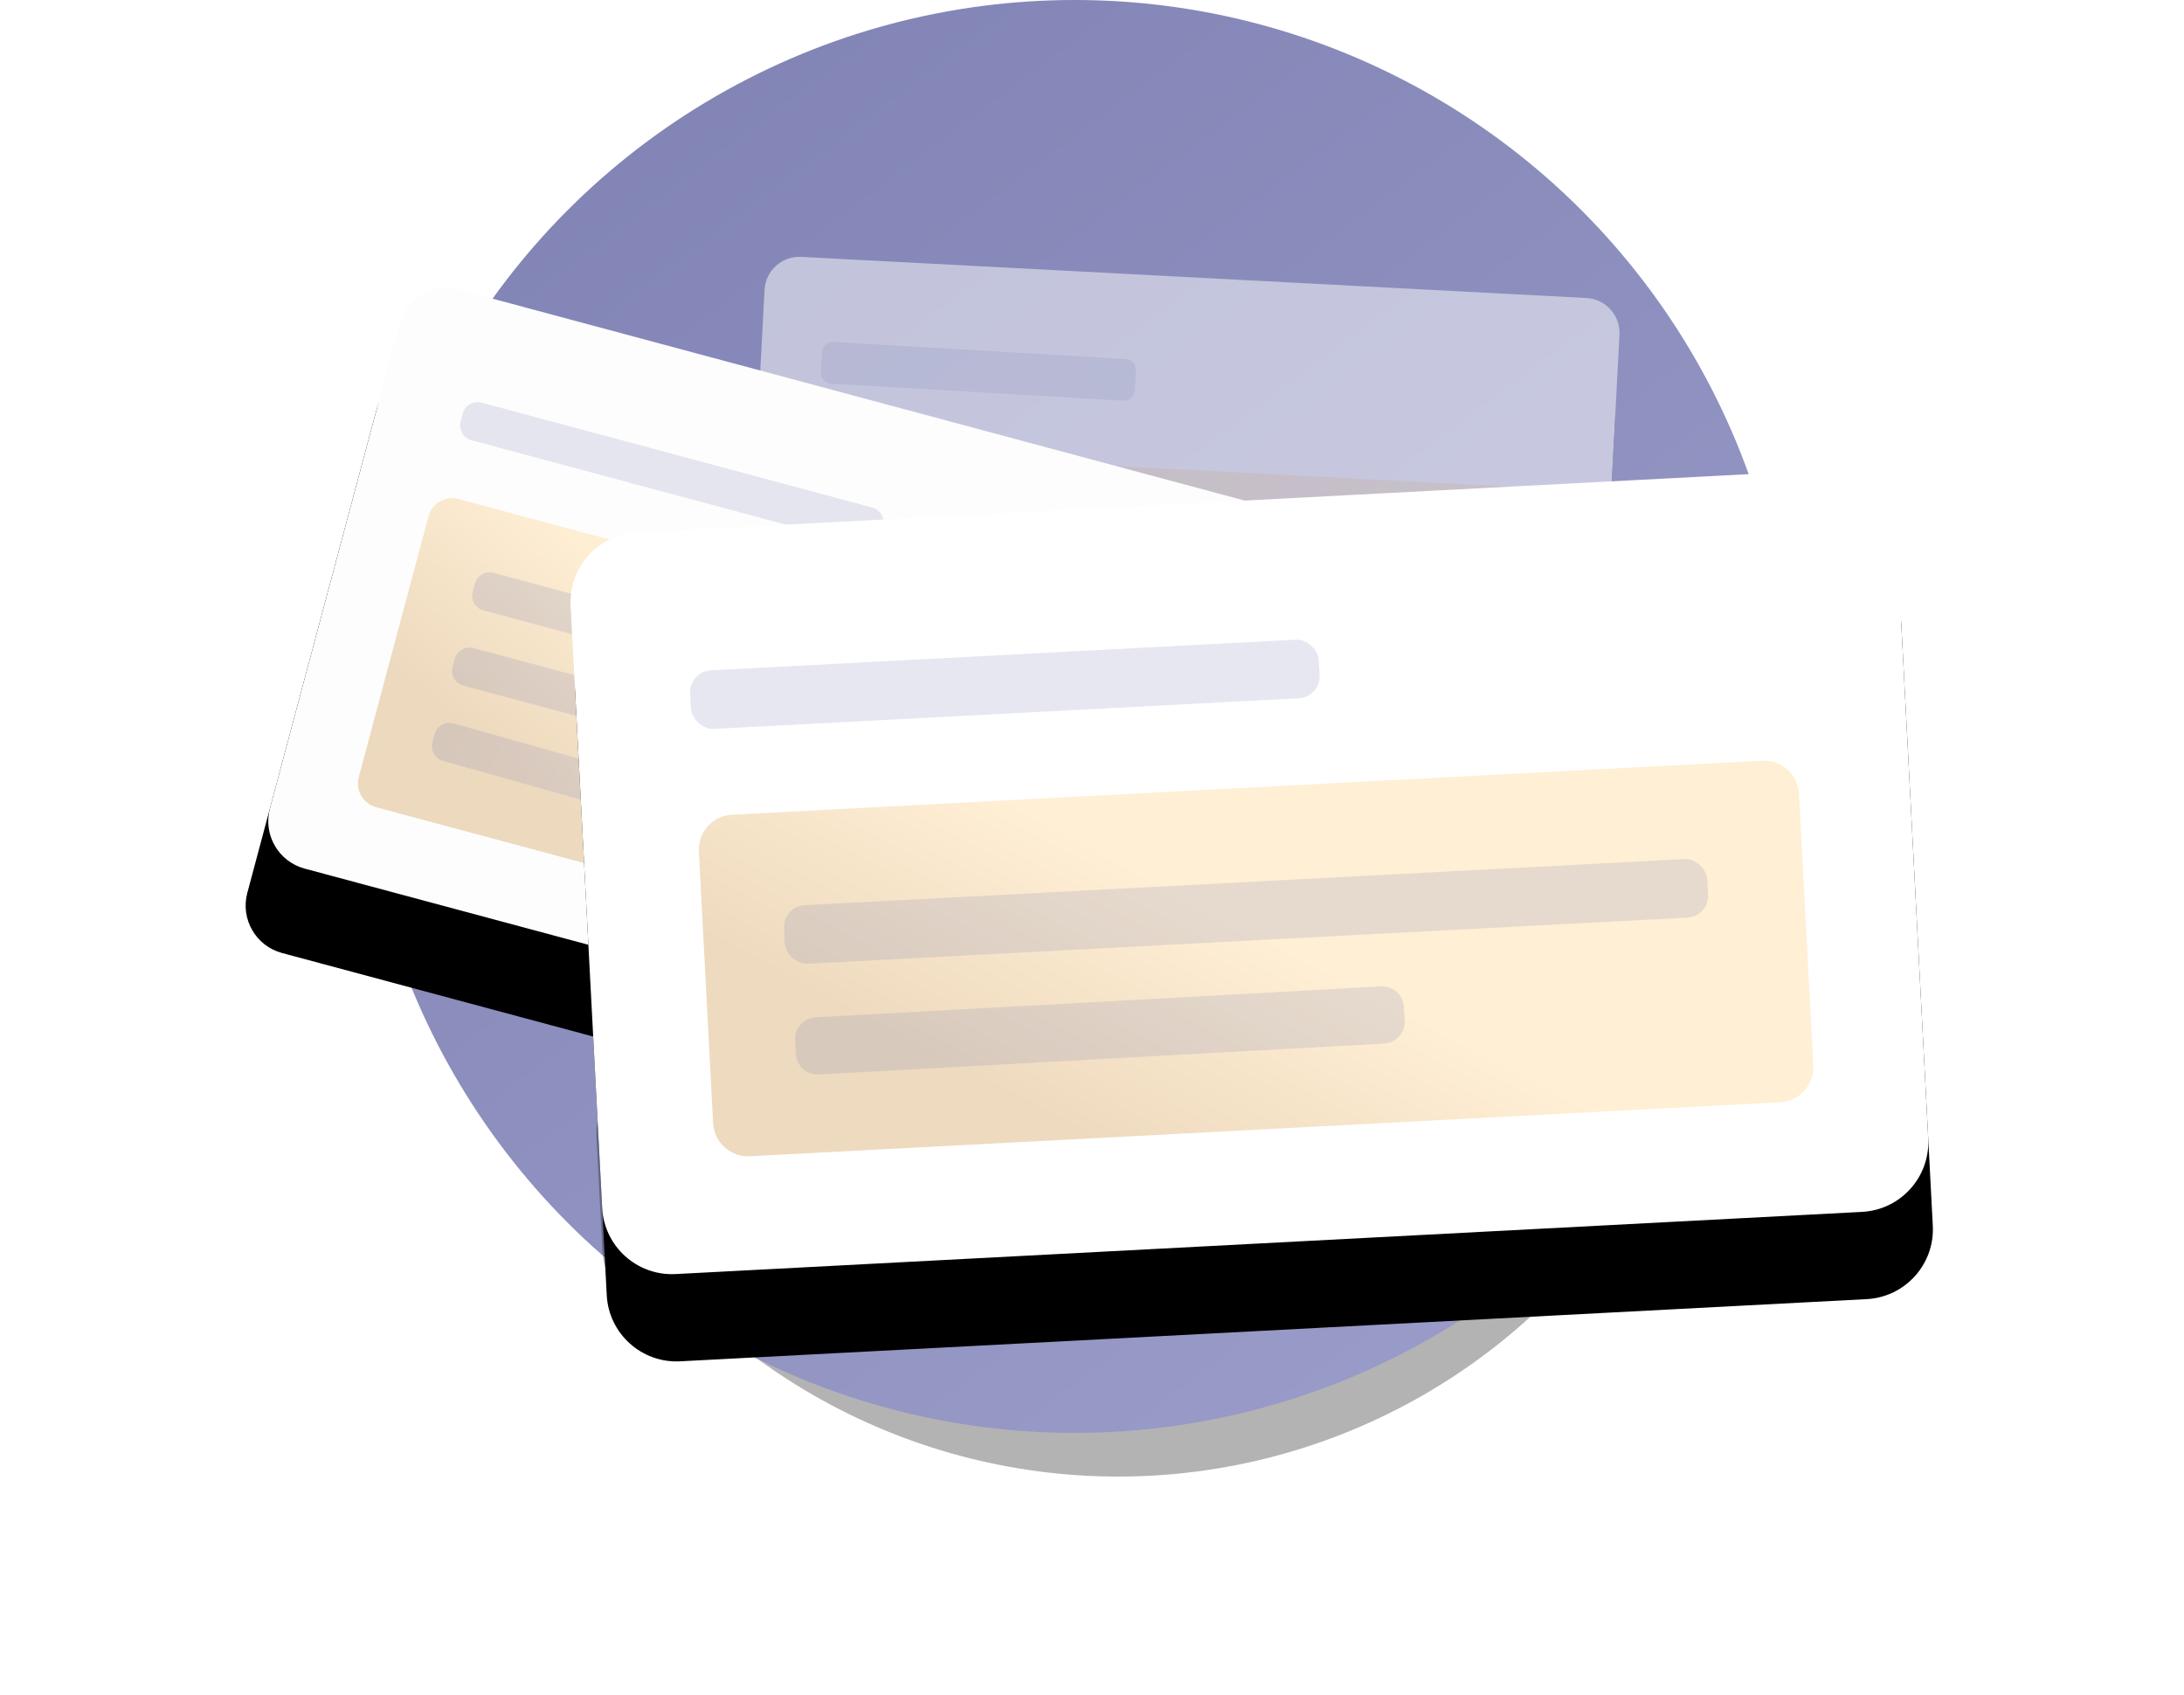 <?xml version="1.0" encoding="UTF-8"?>
<svg width="250px" height="194px" viewBox="0 0 250 194" version="1.1" xmlns="http://www.w3.org/2000/svg" xmlns:xlink="http://www.w3.org/1999/xlink">
    <!-- Generator: Sketch 55.2 (78181) - https://sketchapp.com -->
    <title>Group 6</title>
    <desc>Created with Sketch.</desc>
    <defs>
        <circle id="path-1" cx="87" cy="94" r="70"></circle>
        <filter x="-28.6%" y="-25.0%" width="157.1%" height="157.1%" filterUnits="objectBoundingBox" id="filter-2">
            <feOffset dx="0" dy="5" in="SourceAlpha" result="shadowOffsetOuter1"></feOffset>
            <feGaussianBlur stdDeviation="12.5" in="shadowOffsetOuter1" result="shadowBlurOuter1"></feGaussianBlur>
            <feColorMatrix values="0 0 0 0 0.522   0 0 0 0 0.533   0 0 0 0 0.722  0 0 0 0.2 0" type="matrix" in="shadowBlurOuter1"></feColorMatrix>
        </filter>
        <linearGradient x1="-2.769%" y1="-31.005%" x2="104.209%" y2="111.642%" id="linearGradient-3">
            <stop stop-color="#777BAD" offset="0%"></stop>
            <stop stop-color="#A0A1CD" offset="100%"></stop>
        </linearGradient>
        <circle id="path-4" cx="82" cy="82" r="82"></circle>
        <path d="M4.756,0.692 L94.756,0.692 C96.965,0.692 98.756,2.483 98.756,4.692 L98.756,69.692 C98.756,71.901 96.965,73.692 94.756,73.692 L4.756,73.692 C2.547,73.692 0.756,71.901 0.756,69.692 L0.756,4.692 C0.756,2.483 2.547,0.692 4.756,0.692 Z" id="path-6"></path>
        <filter x="-51.0%" y="-54.8%" width="202.0%" height="237.0%" filterUnits="objectBoundingBox" id="filter-7">
            <feOffset dx="0" dy="10" in="SourceAlpha" result="shadowOffsetOuter1"></feOffset>
            <feGaussianBlur stdDeviation="15" in="shadowOffsetOuter1" result="shadowBlurOuter1"></feGaussianBlur>
            <feColorMatrix values="0 0 0 0 0.129   0 0 0 0 0.102   0 0 0 0 0.114  0 0 0 0.05 0" type="matrix" in="shadowBlurOuter1"></feColorMatrix>
        </filter>
        <linearGradient x1="50%" y1="31.441%" x2="14.379%" y2="76.062%" id="linearGradient-8">
            <stop stop-color="#FFE4B8" offset="0%"></stop>
            <stop stop-color="#E3C295" offset="100%"></stop>
        </linearGradient>
        <path d="M13.718,15.558 L108.368,15.603 C111.459,15.609 113.964,18.115 113.97,21.205 L113.997,78.585 C114.004,81.678 111.498,84.186 108.405,84.188 C108.403,84.188 108.402,84.188 108.4,84.182 L13.75,84.138 C10.659,84.131 8.154,81.626 8.147,78.535 L8.12,21.156 C8.114,18.063 10.62,15.555 13.712,15.553 C13.714,15.553 13.716,15.553 13.718,15.558 Z" id="path-9"></path>
        <filter x="-47.2%" y="-58.3%" width="194.4%" height="245.7%" filterUnits="objectBoundingBox" id="filter-10">
            <feOffset dx="0" dy="10" in="SourceAlpha" result="shadowOffsetOuter1"></feOffset>
            <feGaussianBlur stdDeviation="15" in="shadowOffsetOuter1" result="shadowBlurOuter1"></feGaussianBlur>
            <feColorMatrix values="0 0 0 0 0.129   0 0 0 0 0.102   0 0 0 0 0.114  0 0 0 0.05 0" type="matrix" in="shadowBlurOuter1"></feColorMatrix>
        </filter>
        <linearGradient x1="50%" y1="36.208%" x2="14.379%" y2="69.368%" id="linearGradient-11">
            <stop stop-color="#FFE4B8" offset="0%"></stop>
            <stop stop-color="#E3C295" offset="100%"></stop>
        </linearGradient>
        <linearGradient x1="-2.769%" y1="49.701%" x2="104.209%" y2="50.228%" id="linearGradient-12">
            <stop stop-color="#777BAD" offset="0%"></stop>
            <stop stop-color="#A0A1CD" offset="100%"></stop>
        </linearGradient>
        <linearGradient x1="-2.769%" y1="49.581%" x2="104.209%" y2="50.319%" id="linearGradient-13">
            <stop stop-color="#777BAD" offset="0%"></stop>
            <stop stop-color="#A0A1CD" offset="100%"></stop>
        </linearGradient>
        <linearGradient x1="-2.769%" y1="48.068%" x2="104.209%" y2="51.47%" id="linearGradient-14">
            <stop stop-color="#777BAD" offset="0%"></stop>
            <stop stop-color="#A0A1CD" offset="100%"></stop>
        </linearGradient>
        <path d="M45.991,88.215 L181.991,88.215 C186.41,88.215 189.991,91.796 189.991,96.215 L189.991,109.215 C189.991,113.633 186.41,117.215 181.991,117.215 L45.991,117.215 C41.573,117.215 37.991,113.633 37.991,109.215 L37.991,96.215 C37.991,91.796 41.573,88.215 45.991,88.215 Z" id="path-15"></path>
        <filter x="-26.3%" y="-120.7%" width="152.6%" height="375.9%" filterUnits="objectBoundingBox" id="filter-16">
            <feOffset dx="0" dy="5" in="SourceAlpha" result="shadowOffsetOuter1"></feOffset>
            <feGaussianBlur stdDeviation="12.5" in="shadowOffsetOuter1" result="shadowBlurOuter1"></feGaussianBlur>
            <feColorMatrix values="0 0 0 0 0.827   0 0 0 0 0.373   0 0 0 0 0.714  0 0 0 1 0" type="matrix" in="shadowBlurOuter1"></feColorMatrix>
        </filter>
        <path d="M8,0 L144,0 C148.418,-8.11624501e-16 152,3.582 152,8 L152,77 C152,81.418 148.418,85 144,85 L8,85 C3.582,85 4.55288434e-13,81.418 4.54747351e-13,77 L4.54747351e-13,8 C4.54206268e-13,3.582 3.582,8.11624501e-16 8,0 Z" id="path-17"></path>
        <filter x="-32.9%" y="-47.1%" width="165.8%" height="217.6%" filterUnits="objectBoundingBox" id="filter-18">
            <feOffset dx="0" dy="10" in="SourceAlpha" result="shadowOffsetOuter1"></feOffset>
            <feGaussianBlur stdDeviation="15" in="shadowOffsetOuter1" result="shadowBlurOuter1"></feGaussianBlur>
            <feColorMatrix values="0 0 0 0 0.129   0 0 0 0 0.102   0 0 0 0 0.114  0 0 0 0.05 0" type="matrix" in="shadowBlurOuter1"></feColorMatrix>
        </filter>
        <linearGradient x1="50%" y1="42.286%" x2="14.379%" y2="60.833%" id="linearGradient-19">
            <stop stop-color="#FFE4B8" offset="0%"></stop>
            <stop stop-color="#E3C295" offset="100%"></stop>
        </linearGradient>
    </defs>
    <g id="Design" stroke="none" stroke-width="1" fill="none" fill-rule="evenodd">
        <g id="Notifications---Empty" transform="translate(-114, -220)">
            <g id="Group-41" transform="translate(56, 55)">
                <g id="Group-33" transform="translate(1, 1)">
                    <g id="Group-6" transform="translate(82, 164)">
                        <g id="Oval-2" transform="translate(16, 0)">
                            <g id="Oval" opacity="0.3" fill="black" fill-opacity="1">
                                <use filter="url(#filter-2)" xlink:href="#path-1"></use>
                            </g>
                            <mask id="mask-5" fill="white">
                                <use xlink:href="#path-4"></use>
                            </mask>
                            <use id="Oval" fill="url(#linearGradient-3)" opacity="0.1" xlink:href="#path-4"></use>
                        </g>
                        <g id="Group" transform="translate(98.5, 85) rotate(-3) translate(-98.5, -85) translate(3, 26)">
                            <g id="Group-4" opacity="0.5" transform="translate(107.375, 42.599) rotate(-354) translate(-107.375, -42.599) translate(57.875, 5.599)">
                                <g id="Rectangle">
                                    <use fill="black" fill-opacity="1" filter="url(#filter-7)" xlink:href="#path-6"></use>
                                    <use fill="#FFFFFF" fill-rule="evenodd" xlink:href="#path-6"></use>
                                </g>
                                <path d="M11.019,22.711 L88.019,22.711 C89.123,22.711 90.019,23.607 90.019,24.711 L90.019,59.711 C90.019,60.816 89.123,61.711 88.019,61.711 L11.019,61.711 C9.914,61.711 9.019,60.816 9.019,59.711 L9.019,24.711 C9.019,23.607 9.914,22.711 11.019,22.711 Z" id="Rectangle" fill-opacity="0.6" fill="url(#linearGradient-8)"></path>
                                <path d="M8.954,10.22 L42.454,10.427 C43.141,10.431 43.696,10.99 43.696,11.677 L43.696,13.955 C43.696,14.645 43.137,15.205 42.446,15.205 C42.444,15.205 42.441,15.205 42.439,15.205 L8.939,14.998 C8.251,14.994 7.696,14.435 7.696,13.748 L7.696,11.47 C7.696,10.78 8.256,10.22 8.946,10.22 C8.949,10.22 8.951,10.22 8.954,10.22 Z" id="Rectangle" fill="#8487B8" opacity="0.2"></path>
                                <rect id="Rectangle" fill="#8487B8" opacity="0.2" x="15.495" y="29.699" width="68" height="5" rx="1.25"></rect>
                                <path d="M16.165,38.224 L72.665,37.981 C73.356,37.978 73.918,38.536 73.921,39.226 C73.921,39.228 73.921,39.229 73.921,39.231 L73.921,41.478 C73.921,42.166 73.364,42.725 72.676,42.728 L16.176,42.971 C15.486,42.973 14.924,42.416 14.921,41.726 C14.921,41.724 14.921,41.722 14.921,41.721 L14.921,39.474 C14.921,38.785 15.477,38.227 16.165,38.224 Z" id="Rectangle" fill="#8487B8" opacity="0.2"></path>
                            </g>
                            <g id="Group-3" transform="translate(62.248, 50.411) rotate(-360) translate(-62.248, -50.411) translate(0.748, 0.911)">
                                <g id="Rectangle" transform="translate(61.059, 49.87) rotate(-342) translate(-61.059, -49.87) ">
                                    <use fill="black" fill-opacity="1" filter="url(#filter-10)" xlink:href="#path-9"></use>
                                    <use fill="#FDFDFD" fill-rule="evenodd" xlink:href="#path-9"></use>
                                </g>
                                <path d="M17.621,38.37 L100.082,38.409 C101.627,38.412 102.88,39.665 102.883,41.21 L102.898,72.127 C102.901,73.673 101.648,74.927 100.101,74.928 C100.101,74.928 100.1,74.928 100.099,74.925 L17.639,74.887 C16.093,74.883 14.841,73.631 14.837,72.085 L14.823,41.169 C14.819,39.623 16.072,38.368 17.619,38.368 C17.62,38.368 17.621,38.368 17.621,38.37 Z" id="Rectangle" fill-opacity="0.6" fill="url(#linearGradient-11)" transform="translate(58.86, 56.648) rotate(-342) translate(-58.86, -56.648) "></path>
                                <path d="M26.675,22.694 L72.987,22.715 C73.953,22.717 74.736,23.5 74.738,24.466 L74.739,25.419 C74.741,26.386 73.957,27.17 72.991,27.17 C72.99,27.17 72.99,27.17 72.989,27.169 L26.677,27.147 C25.712,27.145 24.929,26.362 24.927,25.396 L24.926,24.443 C24.924,23.476 25.707,22.692 26.674,22.692 C26.674,22.692 26.675,22.692 26.675,22.694 Z" id="Rectangle" fill="#8487B8" opacity="0.2" transform="translate(49.832, 24.931) rotate(-342) translate(-49.832, -24.931) "></path>
                                <path d="M26.443,45.933 L96.772,45.966 C97.737,45.968 98.52,46.751 98.522,47.717 L98.523,48.67 C98.525,49.636 97.742,50.42 96.775,50.421 C96.775,50.421 96.774,50.421 96.774,50.419 L26.445,50.386 C25.479,50.384 24.697,49.601 24.694,48.635 L24.694,47.682 C24.692,46.716 25.475,45.932 26.442,45.931 C26.442,45.931 26.443,45.931 26.443,45.933 Z" id="Rectangle" fill="url(#linearGradient-12)" opacity="0.2" transform="translate(61.608, 48.176) rotate(-342) translate(-61.608, -48.176) "></path>
                                <path d="M23.979,52.622 L82.769,52.647 C83.735,52.648 84.518,53.431 84.52,54.397 L84.521,55.35 C84.523,56.317 83.74,57.101 82.773,57.101 C82.773,57.101 82.772,57.101 82.772,57.1 L23.981,57.075 C23.015,57.074 22.232,56.291 22.23,55.325 L22.229,54.372 C22.227,53.405 23.011,52.621 23.977,52.621 C23.978,52.621 23.978,52.621 23.979,52.622 Z" id="Rectangle" fill="url(#linearGradient-13)" opacity="0.2" transform="translate(53.375, 54.861) rotate(-342) translate(-53.375, -54.861) "></path>
                                <path d="M21.958,56.31 L49.707,56.641 C50.665,56.653 51.436,57.432 51.436,58.39 L51.437,59.343 C51.437,60.31 50.654,61.094 49.687,61.094 C49.68,61.094 49.673,61.094 49.666,61.094 L21.917,60.762 C20.959,60.751 20.188,59.971 20.188,59.013 L20.187,58.06 C20.187,57.094 20.97,56.31 21.936,56.31 C21.944,56.31 21.951,56.31 21.958,56.31 Z" id="Rectangle-Copy" fill="url(#linearGradient-14)" opacity="0.2" transform="translate(35.812, 58.702) rotate(-342) translate(-35.812, -58.702) "></path>
                            </g>
                            <g id="Rectangle" opacity="0.3" fill="black" fill-opacity="1">
                                <use filter="url(#filter-16)" xlink:href="#path-15"></use>
                            </g>
                            <g id="Group-4" transform="translate(38.218, 32.323)">
                                <g id="Rectangle">
                                    <use fill="black" fill-opacity="1" filter="url(#filter-18)" xlink:href="#path-17"></use>
                                    <use fill="#FFFFFF" fill-rule="evenodd" xlink:href="#path-17"></use>
                                </g>
                                <path d="M17.19,32.834 L135.294,32.834 C137.503,32.834 139.294,34.625 139.294,36.834 L139.294,67.979 C139.294,70.188 137.503,71.979 135.294,71.979 L17.19,71.979 C14.981,71.979 13.19,70.188 13.19,67.979 L13.19,36.834 C13.19,34.625 14.981,32.834 17.19,32.834 Z" id="Rectangle" fill-opacity="0.6" fill="url(#linearGradient-19)"></path>
                                <rect id="Rectangle" fill="#8487B8" opacity="0.2" x="13.143" y="16.208" width="72.059" height="6.711" rx="2.5"></rect>
                                <rect id="Rectangle" fill="#8487B8" opacity="0.2" x="22.46" y="43.611" width="105.837" height="6.711" rx="2.5"></rect>
                                <path d="M25.547,56.495 L90.354,56.347 C91.735,56.344 92.857,57.461 92.86,58.842 C92.86,58.844 92.86,58.846 92.86,58.847 L92.86,60.399 C92.86,61.777 91.744,62.896 90.366,62.899 L25.558,63.047 C24.178,63.05 23.056,61.933 23.053,60.552 C23.053,60.55 23.053,60.548 23.053,60.547 L23.053,58.995 C23.053,57.617 24.168,56.498 25.547,56.495 Z" id="Rectangle" fill="#8487B8" opacity="0.2"></path>
                            </g>
                        </g>
                    </g>
                </g>
            </g>
        </g>
    </g>
</svg>